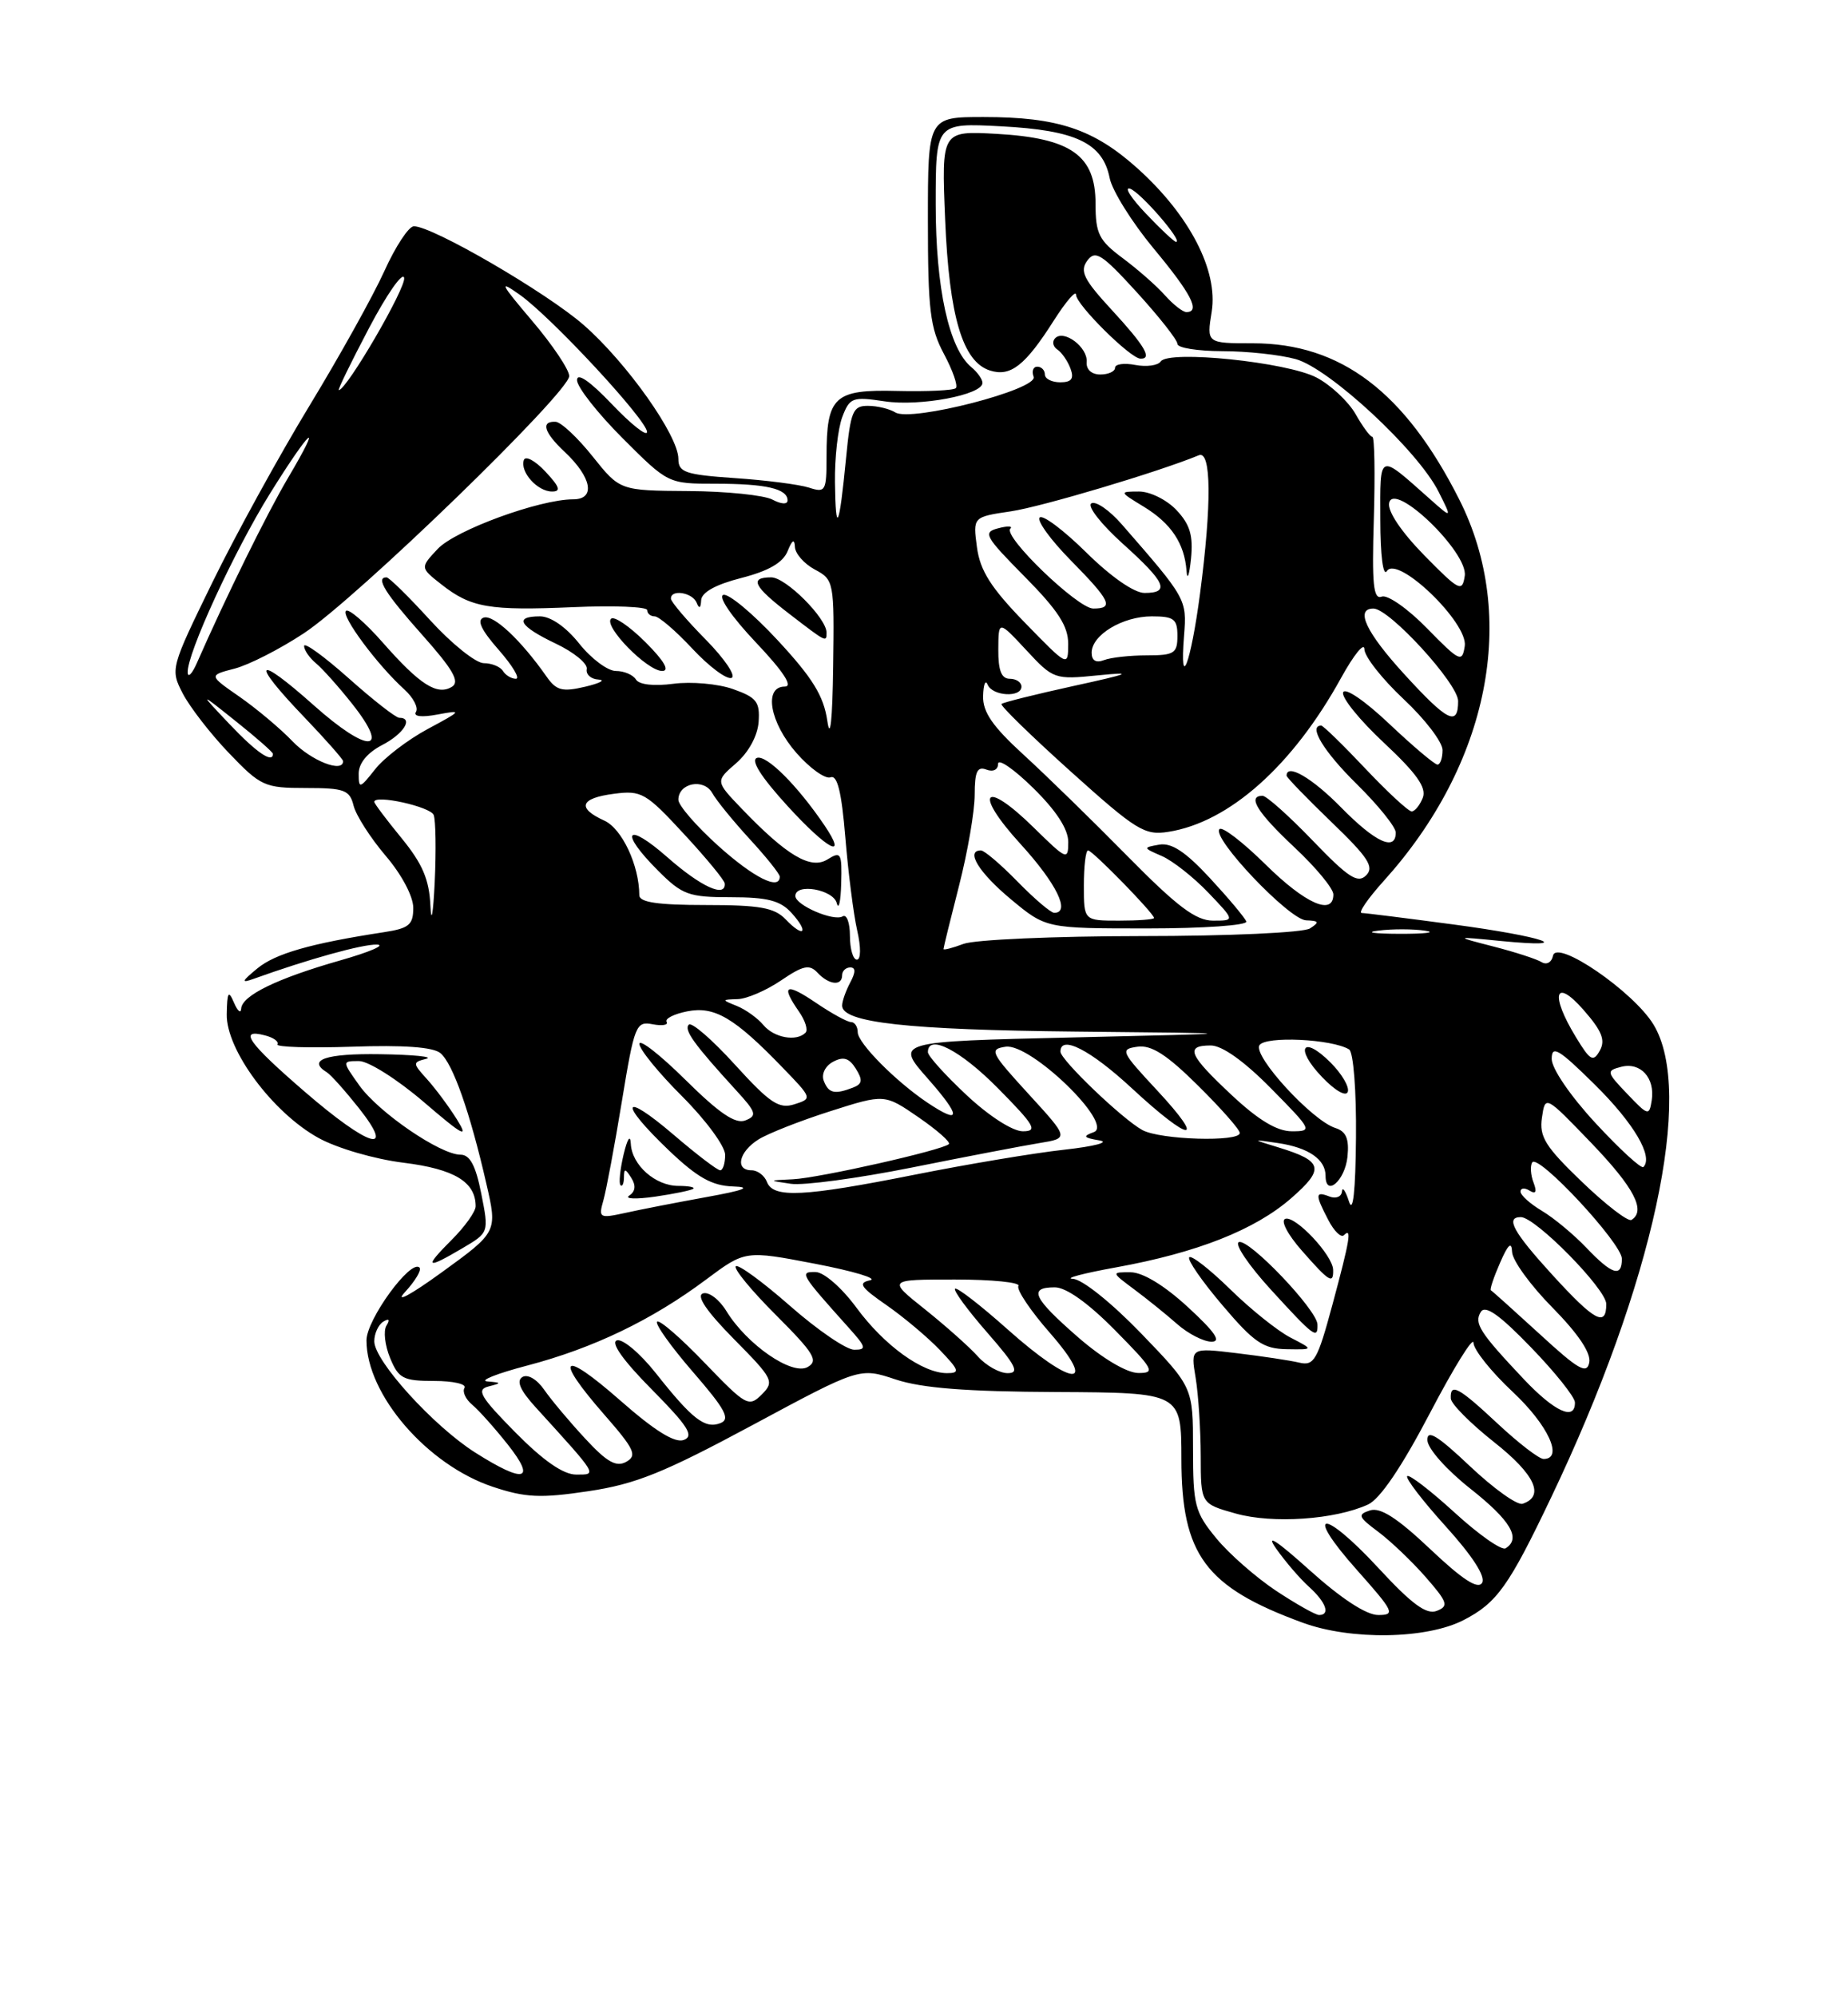 <?xml version="1.0" encoding="UTF-8" standalone="no"?>
<!DOCTYPE svg PUBLIC "-//W3C//DTD SVG 1.1//EN" "http://www.w3.org/Graphics/SVG/1.1/DTD/svg11.dtd" >
<svg xmlns="http://www.w3.org/2000/svg" xmlns:xlink="http://www.w3.org/1999/xlink" version="1.1" viewBox="0 0 237 256">
 <g >
 <path fill="currentColor"
d=" M 187.72 207.64 C 191.97 205.45 193.50 203.31 198.91 191.97 C 212.03 164.50 217.34 139.98 212.05 131.31 C 209.46 127.07 199.63 120.34 199.17 122.49 C 198.99 123.35 198.35 123.71 197.71 123.32 C 197.08 122.93 194.31 122.03 191.54 121.32 C 186.50 120.02 186.50 120.02 192.50 120.61 C 202.48 121.58 198.02 120.04 186.38 118.49 C 180.40 117.69 175.11 117.03 174.63 117.02 C 174.16 117.01 175.43 115.16 177.46 112.91 C 190.99 97.93 194.74 79.06 187.15 64.03 C 180.18 50.23 171.95 44.00 160.68 44.00 C 154.74 44.00 154.74 44.00 155.40 39.93 C 156.23 34.68 152.56 27.59 145.89 21.59 C 140.27 16.54 135.65 15.00 126.13 15.00 C 119.00 15.00 119.00 15.00 119.00 28.26 C 119.00 39.75 119.28 42.05 121.06 45.37 C 122.19 47.49 122.88 49.45 122.58 49.75 C 122.29 50.04 118.91 50.20 115.08 50.11 C 106.96 49.90 106.00 50.80 106.00 58.55 C 106.00 62.96 105.87 63.19 103.75 62.50 C 102.51 62.10 98.24 61.55 94.25 61.28 C 87.87 60.84 87.00 60.54 87.00 58.81 C 87.00 55.83 80.40 46.51 74.86 41.66 C 70.09 37.49 55.49 29.00 53.08 29.00 C 52.42 29.00 50.72 31.59 49.29 34.75 C 47.86 37.91 43.54 45.67 39.69 52.00 C 35.84 58.33 30.24 68.51 27.25 74.62 C 21.87 85.65 21.83 85.77 23.44 88.89 C 24.34 90.62 27.00 94.06 29.36 96.52 C 33.44 100.78 33.94 101.00 39.22 101.00 C 44.17 101.00 44.85 101.25 45.35 103.28 C 45.67 104.53 47.52 107.41 49.46 109.69 C 51.50 112.07 53.00 114.89 53.00 116.36 C 53.00 118.54 52.45 118.99 49.25 119.48 C 39.85 120.92 35.31 122.22 33.00 124.13 C 30.99 125.78 30.89 126.05 32.50 125.47 C 39.57 122.93 46.49 121.01 48.34 121.07 C 49.53 121.11 47.42 122.02 43.66 123.09 C 35.52 125.41 31.03 127.60 30.93 129.28 C 30.89 129.95 30.47 129.60 30.00 128.50 C 29.30 126.86 29.13 127.14 29.08 130.00 C 28.99 134.56 34.97 142.61 40.84 145.85 C 43.23 147.17 48.03 148.57 51.76 149.03 C 58.27 149.84 61.00 151.49 61.00 154.61 C 61.00 155.29 59.62 157.23 57.92 158.92 C 54.33 162.52 54.62 162.75 59.30 159.99 C 62.71 157.98 62.71 157.98 61.72 152.99 C 61.01 149.39 60.27 148.00 59.06 148.00 C 56.47 148.00 48.55 142.58 46.08 139.12 C 43.86 136.00 43.86 136.00 46.05 136.00 C 47.25 136.00 50.98 138.36 54.35 141.25 C 59.41 145.59 60.15 145.98 58.61 143.50 C 57.58 141.85 55.85 139.53 54.78 138.34 C 52.90 136.27 52.90 136.16 54.66 135.71 C 55.67 135.45 53.01 135.18 48.75 135.12 C 41.78 135.01 39.33 135.85 41.93 137.45 C 42.44 137.77 44.27 139.82 46.01 142.01 C 50.84 148.11 47.33 147.05 39.06 139.91 C 31.82 133.66 30.50 131.80 33.99 132.71 C 35.08 132.99 35.80 133.51 35.58 133.86 C 35.37 134.21 39.66 134.34 45.13 134.16 C 51.73 133.93 55.54 134.20 56.48 134.98 C 58.07 136.30 60.27 142.53 62.37 151.70 C 63.80 157.90 63.80 157.90 56.65 163.08 C 52.68 165.96 50.58 167.09 51.92 165.63 C 53.25 164.19 54.10 162.77 53.80 162.47 C 52.68 161.34 47.00 169.13 47.00 171.80 C 47.00 178.75 54.79 187.77 63.21 190.57 C 67.39 191.96 69.32 192.05 75.46 191.13 C 81.51 190.23 85.11 188.78 96.50 182.66 C 110.25 175.27 110.25 175.27 114.87 176.81 C 118.21 177.92 123.95 178.37 135.50 178.42 C 151.50 178.50 151.50 178.50 151.51 187.00 C 151.52 199.29 154.57 203.41 167.05 207.98 C 173.25 210.26 182.98 210.10 187.72 207.64 Z  M 163.66 203.90 C 161.09 202.19 157.63 199.17 155.99 197.17 C 153.23 193.82 153.00 192.94 153.00 185.67 C 153.00 177.81 153.00 177.81 146.34 170.90 C 142.52 166.95 138.78 163.96 137.59 163.91 C 136.44 163.86 138.94 163.20 143.14 162.44 C 153.53 160.56 160.95 157.63 165.60 153.57 C 169.91 149.81 169.67 148.82 164.00 147.08 C 160.50 146.01 160.50 146.01 163.90 146.51 C 167.81 147.09 170.00 148.60 170.00 150.71 C 170.00 153.50 172.50 151.32 172.81 148.26 C 173.04 145.96 172.64 145.02 171.26 144.58 C 168.28 143.64 160.67 135.35 161.52 133.97 C 162.27 132.76 170.85 133.17 173.02 134.51 C 173.57 134.85 173.96 139.82 173.90 145.81 C 173.84 152.71 173.52 155.61 173.00 154.00 C 172.56 152.62 172.15 152.05 172.10 152.72 C 172.04 153.39 171.32 153.68 170.50 153.36 C 168.66 152.65 168.63 153.07 170.35 156.37 C 171.09 157.80 171.99 158.68 172.35 158.32 C 173.40 157.27 173.13 158.88 170.87 167.26 C 168.96 174.34 168.52 175.10 166.62 174.65 C 165.45 174.37 161.84 173.83 158.60 173.44 C 152.69 172.73 152.69 172.73 153.34 176.62 C 153.69 178.75 153.98 183.25 153.99 186.62 C 154.00 192.74 154.00 192.74 158.50 194.00 C 163.22 195.32 171.20 194.78 175.44 192.84 C 176.98 192.14 179.76 188.04 183.38 181.13 C 186.44 175.28 188.96 171.23 188.97 172.11 C 188.99 173.00 191.25 175.83 194.00 178.40 C 198.56 182.67 200.55 187.00 197.96 187.00 C 197.38 187.00 194.75 184.97 192.10 182.50 C 187.05 177.78 185.96 177.19 186.06 179.25 C 186.09 179.94 188.59 182.45 191.61 184.84 C 196.86 188.98 198.15 191.78 195.27 192.74 C 194.59 192.97 191.56 190.80 188.52 187.93 C 184.34 183.98 183.01 183.17 183.06 184.60 C 183.09 185.67 185.51 188.39 188.56 190.80 C 193.74 194.89 195.11 197.20 193.09 198.45 C 192.58 198.76 189.64 196.70 186.55 193.87 C 183.46 191.05 180.72 188.94 180.47 189.20 C 180.21 189.45 182.44 192.36 185.42 195.65 C 188.85 199.44 190.56 202.09 190.07 202.88 C 189.54 203.75 187.55 202.46 183.43 198.56 C 179.22 194.58 177.03 193.17 175.71 193.59 C 174.06 194.12 174.18 194.42 176.76 196.34 C 178.35 197.53 181.09 200.14 182.84 202.14 C 185.66 205.37 185.82 205.86 184.26 206.47 C 182.94 206.99 181.07 205.62 176.79 200.99 C 169.61 193.23 167.11 193.48 174.05 201.26 C 178.78 206.58 178.98 207.00 176.75 207.00 C 175.22 207.00 172.00 204.89 167.95 201.25 C 163.69 197.42 162.26 196.50 163.67 198.50 C 164.83 200.15 166.73 202.36 167.89 203.40 C 170.06 205.36 170.64 207.00 169.17 207.00 C 168.72 207.00 166.24 205.60 163.66 203.90 Z  M 165.50 171.44 C 163.85 170.59 160.37 167.80 157.77 165.25 C 155.17 162.71 152.81 160.86 152.52 161.15 C 152.23 161.44 154.13 164.19 156.75 167.27 C 160.80 172.05 162.01 172.88 165.00 172.93 C 168.50 172.99 168.50 172.99 165.50 171.44 Z  M 152.35 167.54 C 149.32 164.75 146.56 163.08 145.00 163.07 C 142.50 163.06 142.50 163.06 145.48 165.28 C 147.12 166.50 149.60 168.50 150.98 169.72 C 152.37 170.94 154.33 171.95 155.35 171.97 C 156.68 171.99 155.84 170.75 152.35 167.54 Z  M 168.96 169.75 C 168.90 167.89 160.20 158.77 158.89 159.20 C 158.27 159.41 160.11 162.15 162.98 165.29 C 168.52 171.35 169.02 171.72 168.96 169.75 Z  M 170.97 162.75 C 170.92 160.88 166.13 155.79 164.84 156.22 C 164.20 156.43 165.11 158.20 166.96 160.30 C 170.49 164.32 171.02 164.64 170.97 162.75 Z  M 170.65 136.20 C 167.03 132.57 165.99 134.34 169.56 138.06 C 171.22 139.80 172.63 140.60 172.85 139.94 C 173.07 139.30 172.07 137.62 170.65 136.20 Z  M 60.93 186.17 C 55.58 182.77 48.00 174.43 48.00 171.92 C 48.00 170.93 48.52 169.80 49.15 169.40 C 49.89 168.95 50.04 169.13 49.56 169.91 C 49.15 170.57 49.36 172.44 50.03 174.06 C 51.11 176.69 51.71 177.00 55.68 177.00 C 58.12 177.00 59.87 177.40 59.57 177.89 C 59.27 178.37 59.71 179.34 60.55 180.04 C 61.39 180.74 63.45 183.04 65.12 185.15 C 68.81 189.81 67.26 190.18 60.93 186.17 Z  M 66.10 183.60 C 61.61 179.05 61.06 178.12 62.63 177.71 C 64.36 177.27 64.35 177.22 62.50 177.06 C 61.40 176.97 63.71 176.05 67.64 175.02 C 76.09 172.80 83.61 169.19 90.53 164.02 C 95.57 160.26 95.57 160.26 104.53 161.98 C 109.47 162.93 112.64 163.88 111.58 164.10 C 110.00 164.43 110.36 164.98 113.67 167.27 C 115.86 168.79 118.95 171.38 120.52 173.02 C 123.04 175.65 123.15 176.00 121.44 176.00 C 118.29 175.99 113.40 172.45 109.83 167.60 C 107.95 165.05 105.67 163.06 104.60 163.04 C 102.48 163.00 102.64 163.26 108.91 170.25 C 111.09 172.68 111.16 173.00 109.55 173.00 C 108.54 173.00 104.84 170.47 101.32 167.38 C 97.79 164.28 94.66 162.00 94.36 162.30 C 94.06 162.61 96.38 165.43 99.53 168.57 C 104.41 173.46 105.00 174.42 103.57 175.22 C 101.58 176.34 95.80 172.35 93.16 168.05 C 92.25 166.55 90.89 165.53 90.15 165.78 C 89.26 166.08 90.61 168.07 94.11 171.62 C 99.17 176.73 99.34 177.08 97.69 178.74 C 96.03 180.39 95.67 180.19 90.37 174.68 C 87.30 171.48 84.56 169.11 84.27 169.40 C 83.98 169.69 86.05 172.59 88.87 175.85 C 93.05 180.67 93.70 181.90 92.38 182.41 C 90.40 183.17 88.78 181.91 84.05 175.93 C 82.05 173.42 79.83 171.56 79.11 171.80 C 78.28 172.07 79.92 174.39 83.58 178.08 C 88.24 182.79 89.04 184.05 87.70 184.56 C 86.56 185.00 83.99 183.41 79.52 179.48 C 72.00 172.88 70.95 173.83 77.49 181.31 C 81.37 185.74 81.75 186.56 80.32 187.36 C 79.04 188.08 77.84 187.41 75.05 184.39 C 73.06 182.25 70.70 179.44 69.80 178.14 C 68.85 176.77 67.67 176.09 66.99 176.50 C 66.19 177.00 66.72 178.21 68.68 180.36 C 76.77 189.25 76.62 189.00 73.89 189.00 C 72.24 189.00 69.68 187.22 66.10 183.60 Z  M 195.40 176.75 C 189.75 170.76 189.01 169.60 189.91 168.15 C 190.48 167.23 192.30 168.51 196.33 172.68 C 199.43 175.88 201.97 179.06 201.98 179.75 C 202.02 182.16 199.38 180.96 195.40 176.75 Z  M 125.40 173.85 C 124.36 172.68 121.32 169.98 118.66 167.85 C 113.82 164.00 113.82 164.00 122.47 164.00 C 127.23 164.00 130.89 164.37 130.61 164.82 C 130.33 165.28 132.14 167.98 134.63 170.82 C 140.96 178.07 137.51 177.78 129.20 170.37 C 125.74 167.29 122.72 164.95 122.48 165.18 C 122.25 165.41 124.11 167.94 126.61 170.80 C 130.30 175.02 130.79 176.00 129.23 176.00 C 128.18 176.00 126.45 175.03 125.40 173.85 Z  M 138.25 171.39 C 132.48 166.36 131.84 165.00 135.28 165.00 C 136.73 165.00 139.57 167.02 143.00 170.50 C 147.97 175.53 148.22 176.00 145.97 175.98 C 144.50 175.96 141.38 174.11 138.25 171.39 Z  M 197.48 171.01 C 194.19 168.00 191.36 165.46 191.20 165.38 C 191.03 165.30 191.56 163.72 192.37 161.87 C 193.41 159.47 193.86 159.07 193.92 160.47 C 193.96 161.55 196.29 164.76 199.10 167.60 C 202.40 170.95 204.06 173.42 203.82 174.63 C 203.51 176.18 202.44 175.57 197.48 171.01 Z  M 199.10 163.42 C 194.06 157.90 193.02 156.00 195.04 156.00 C 196.92 156.00 206.00 165.23 206.00 167.14 C 206.00 170.14 204.51 169.34 199.10 163.42 Z  M 203.44 159.92 C 201.82 158.22 199.26 156.10 197.75 155.20 C 196.24 154.30 195.00 153.19 195.00 152.73 C 195.00 152.26 195.53 152.21 196.17 152.61 C 196.97 153.10 197.13 152.77 196.67 151.57 C 196.30 150.61 196.22 149.45 196.50 148.99 C 197.24 147.80 208.00 159.36 208.00 161.34 C 208.00 163.78 206.74 163.38 203.44 159.92 Z  M 202.89 151.49 C 198.17 146.96 197.39 145.70 197.75 143.25 C 198.17 140.36 198.17 140.36 204.09 146.51 C 209.58 152.23 211.12 155.19 209.23 156.36 C 208.80 156.62 205.95 154.43 202.89 151.49 Z  M 77.38 153.86 C 77.75 152.56 78.82 146.85 79.75 141.18 C 81.36 131.39 81.56 130.87 83.69 131.28 C 84.93 131.52 85.74 131.38 85.49 130.98 C 85.24 130.57 86.42 129.97 88.12 129.63 C 91.62 128.93 94.17 130.42 100.35 136.82 C 104.17 140.76 104.19 140.81 101.88 141.54 C 99.90 142.17 98.75 141.40 94.27 136.48 C 91.37 133.28 88.70 130.97 88.34 131.33 C 87.67 131.99 89.00 133.84 94.38 139.72 C 97.00 142.57 97.13 143.01 95.58 143.61 C 94.31 144.10 92.24 142.69 87.92 138.42 C 84.66 135.20 82.00 133.12 82.00 133.80 C 82.00 134.49 84.47 137.52 87.50 140.54 C 90.53 143.57 93.00 146.93 93.00 148.02 C 93.00 149.11 92.71 150.00 92.36 150.00 C 92.00 150.00 89.30 147.94 86.36 145.42 C 79.73 139.76 79.28 141.24 85.75 147.42 C 89.42 150.92 91.30 151.98 94.00 152.07 C 96.50 152.15 95.49 152.55 90.50 153.45 C 86.65 154.15 81.97 155.06 80.10 155.48 C 76.88 156.18 76.74 156.10 77.38 153.86 Z  M 88.92 152.36 C 89.15 152.16 88.28 152.00 87.00 152.00 C 84.05 152.00 81.03 149.33 80.90 146.60 C 80.84 145.36 80.46 145.94 79.97 147.99 C 79.52 149.91 79.34 151.68 79.58 151.91 C 79.81 152.14 80.01 151.70 80.02 150.92 C 80.03 149.73 80.18 149.74 80.96 150.97 C 81.58 151.94 81.49 152.72 80.70 153.24 C 80.04 153.67 81.53 153.73 84.00 153.38 C 86.47 153.02 88.69 152.56 88.92 152.36 Z  M 98.36 151.50 C 98.05 150.68 97.16 150.00 96.39 150.00 C 94.23 150.00 94.75 147.64 97.25 146.06 C 98.49 145.28 102.64 143.65 106.47 142.43 C 113.44 140.21 113.44 140.21 117.79 143.20 C 120.18 144.85 121.94 146.39 121.69 146.64 C 120.92 147.41 105.04 150.99 101.69 151.15 C 98.50 151.30 98.50 151.30 101.42 151.73 C 103.03 151.97 110.01 151.03 116.92 149.65 C 123.84 148.26 131.21 146.85 133.30 146.51 C 137.10 145.89 137.10 145.89 131.89 140.20 C 127.03 134.89 126.83 134.48 128.97 134.16 C 132.18 133.69 142.95 144.13 140.27 145.11 C 138.81 145.64 138.94 145.82 141.00 146.17 C 142.38 146.40 140.36 146.93 136.50 147.36 C 132.65 147.78 124.00 149.23 117.28 150.57 C 103.05 153.40 99.16 153.59 98.36 151.50 Z  M 204.64 143.97 C 201.41 140.49 199.00 136.96 199.00 135.73 C 199.00 133.91 199.89 134.44 204.54 139.03 C 209.53 143.96 212.07 148.26 210.76 149.58 C 210.49 149.84 207.74 147.32 204.64 143.97 Z  M 146.50 144.84 C 143.94 143.44 136.00 135.84 136.00 134.79 C 136.00 132.60 139.85 134.57 145.17 139.50 C 152.72 146.49 154.81 146.65 148.39 139.75 C 143.74 134.75 143.61 134.48 145.88 134.16 C 147.66 133.91 149.63 135.17 153.63 139.13 C 156.58 142.05 159.00 144.78 159.00 145.22 C 159.00 146.40 148.79 146.10 146.50 144.84 Z  M 123.96 140.36 C 121.23 137.81 119.00 135.34 119.00 134.86 C 119.00 132.46 123.16 134.60 128.00 139.50 C 132.71 144.27 133.13 145.00 131.17 145.00 C 129.87 145.00 126.83 143.05 123.96 140.36 Z  M 157.96 140.36 C 152.44 135.20 151.93 134.00 155.28 134.00 C 156.73 134.00 159.57 136.02 163.00 139.50 C 168.29 144.86 168.36 145.00 165.67 145.00 C 163.77 145.00 161.38 143.56 157.96 140.36 Z  M 118.97 141.35 C 114.89 138.62 110.00 133.69 110.00 132.30 C 110.00 131.59 109.61 131.00 109.14 131.00 C 108.67 131.00 106.64 129.89 104.64 128.53 C 100.76 125.90 100.09 126.25 102.46 129.65 C 103.27 130.80 103.65 132.02 103.30 132.37 C 102.13 133.54 99.26 133.01 97.91 131.39 C 97.17 130.50 95.65 129.41 94.53 128.95 C 92.52 128.14 92.52 128.13 94.61 128.06 C 95.77 128.03 98.27 126.95 100.16 125.67 C 103.00 123.74 103.81 123.57 104.84 124.67 C 106.30 126.24 108.00 126.42 108.00 125.00 C 108.00 124.45 108.47 124.00 109.04 124.00 C 109.75 124.00 109.75 124.60 109.04 125.93 C 108.47 127.00 108.00 128.33 108.00 128.89 C 108.00 131.07 116.38 132.00 138.00 132.22 C 160.50 132.44 160.50 132.44 137.65 132.97 C 114.80 133.50 114.80 133.50 118.99 138.25 C 123.30 143.14 123.29 144.23 118.97 141.35 Z  M 208.69 140.21 C 206.01 137.41 205.98 137.24 207.90 136.74 C 210.38 136.09 212.27 138.15 211.83 141.02 C 211.51 143.06 211.37 143.02 208.69 140.21 Z  M 105.64 138.52 C 105.32 137.67 105.84 136.62 106.84 136.09 C 108.16 135.38 108.90 135.60 109.76 136.98 C 110.67 138.45 110.60 138.94 109.37 139.41 C 107.02 140.31 106.26 140.13 105.64 138.52 Z  M 202.11 132.94 C 198.77 127.47 199.38 125.23 203.07 129.43 C 205.44 132.13 205.92 133.32 205.17 134.66 C 204.33 136.17 203.94 135.96 202.11 132.94 Z  M 109.00 119.94 C 109.00 118.26 108.58 117.14 108.07 117.45 C 106.95 118.15 102.00 116.02 102.00 114.84 C 102.00 113.16 106.85 114.00 107.31 115.75 C 107.56 116.71 107.82 115.58 107.88 113.24 C 107.99 109.32 107.85 109.08 106.13 110.15 C 103.98 111.50 100.92 109.69 95.12 103.65 C 91.74 100.13 91.74 100.13 94.41 97.82 C 96.01 96.42 97.16 94.32 97.29 92.53 C 97.47 89.95 97.03 89.39 94.00 88.32 C 92.08 87.64 88.64 87.34 86.37 87.64 C 83.87 87.97 81.97 87.76 81.56 87.10 C 81.19 86.49 80.03 86.00 78.98 86.00 C 77.94 86.00 75.83 84.43 74.29 82.50 C 72.59 80.36 70.62 79.00 69.25 79.00 C 65.85 79.00 66.60 80.27 71.29 82.50 C 73.60 83.60 75.39 85.06 75.25 85.75 C 75.11 86.44 75.79 87.05 76.75 87.10 C 77.71 87.16 76.94 87.57 75.04 88.02 C 72.10 88.71 71.34 88.51 70.08 86.70 C 66.81 82.04 63.29 78.74 62.03 79.16 C 61.11 79.46 61.70 80.73 63.96 83.30 C 65.74 85.33 66.74 87.00 66.16 87.00 C 65.59 87.00 64.84 86.55 64.50 86.00 C 64.16 85.45 63.05 85.00 62.04 85.00 C 61.03 85.00 57.94 82.53 55.17 79.50 C 52.41 76.47 49.89 74.00 49.57 74.00 C 48.12 74.00 49.39 76.04 54.16 81.39 C 58.10 85.81 59.00 87.38 57.97 88.02 C 56.07 89.19 53.86 87.78 49.09 82.36 C 46.83 79.79 44.70 77.96 44.37 78.30 C 43.72 78.95 48.42 85.27 51.87 88.38 C 53.01 89.42 53.68 90.71 53.35 91.24 C 52.98 91.84 54.04 91.97 56.12 91.58 C 59.33 90.98 59.27 91.07 54.85 93.44 C 52.29 94.82 49.25 97.14 48.10 98.61 C 46.14 101.09 46.00 101.13 46.00 99.16 C 46.00 97.83 47.11 96.48 49.00 95.50 C 51.77 94.07 53.07 92.00 51.20 92.00 C 50.76 92.00 47.83 89.71 44.70 86.92 C 41.56 84.13 39.00 82.27 39.00 82.80 C 39.00 83.32 39.69 84.33 40.54 85.03 C 41.38 85.73 43.47 88.07 45.17 90.22 C 50.17 96.53 47.23 96.63 40.23 90.39 C 32.75 83.73 32.02 84.63 39.00 91.90 C 41.75 94.77 44.00 97.32 44.00 97.56 C 44.00 99.12 39.91 97.51 37.52 95.02 C 35.95 93.38 32.88 90.81 30.71 89.30 C 26.76 86.56 26.76 86.56 30.08 85.70 C 31.91 85.23 35.90 83.19 38.95 81.18 C 45.68 76.76 73.00 50.29 73.00 48.20 C 73.00 47.39 70.86 44.20 68.25 41.13 C 64.14 36.29 63.92 35.84 66.66 37.78 C 70.72 40.65 83.01 53.89 82.98 55.37 C 82.96 55.99 80.94 54.39 78.48 51.81 C 75.66 48.85 74.00 47.71 74.00 48.72 C 74.00 49.60 76.63 52.95 79.84 56.16 C 85.68 62.00 85.68 62.00 91.76 62.00 C 98.24 62.00 101.00 62.64 101.00 64.14 C 101.00 64.68 100.18 64.63 99.07 64.04 C 98.00 63.47 93.16 62.97 88.32 62.94 C 79.50 62.88 79.50 62.88 76.00 58.50 C 74.08 56.09 71.94 54.09 71.25 54.06 C 69.32 53.97 69.76 55.43 72.41 57.91 C 75.91 61.20 76.41 64.00 73.51 64.00 C 69.20 64.00 58.39 67.95 56.13 70.36 C 53.88 72.76 53.88 72.76 56.60 74.90 C 60.40 77.89 62.73 78.29 73.54 77.82 C 78.74 77.59 83.00 77.77 83.00 78.20 C 83.00 78.64 83.43 79.00 83.96 79.00 C 84.49 79.00 86.67 80.86 88.79 83.14 C 90.92 85.42 93.17 87.11 93.81 86.89 C 94.44 86.68 92.96 84.47 90.53 82.00 C 88.09 79.53 86.07 77.16 86.05 76.75 C 85.97 75.49 88.80 75.92 89.34 77.25 C 89.67 78.08 89.87 77.97 89.92 76.94 C 89.97 75.92 91.78 74.92 95.07 74.08 C 98.58 73.18 100.41 72.12 101.01 70.64 C 101.59 69.20 101.89 69.02 101.94 70.08 C 101.97 70.95 103.12 72.26 104.50 73.00 C 106.95 74.31 107.00 74.55 106.85 85.42 C 106.76 92.34 106.47 94.96 106.10 92.39 C 105.63 89.19 104.21 86.89 99.73 82.06 C 96.56 78.64 93.42 76.03 92.76 76.25 C 92.07 76.48 93.84 79.07 96.92 82.32 C 100.48 86.08 101.73 88.00 100.65 88.00 C 97.90 88.00 98.72 92.61 102.15 96.52 C 103.88 98.49 105.85 99.89 106.52 99.63 C 107.39 99.30 107.93 101.52 108.41 107.33 C 108.78 111.82 109.46 117.19 109.93 119.25 C 110.43 121.43 110.41 123.00 109.89 123.00 C 109.40 123.00 109.00 121.62 109.00 119.94 Z  M 105.73 105.78 C 102.28 100.69 98.31 96.73 97.08 97.14 C 96.23 97.42 97.61 99.60 101.01 103.32 C 106.15 108.94 108.80 110.32 105.73 105.78 Z  M 82.77 82.30 C 80.73 80.27 78.75 78.92 78.36 79.31 C 77.39 80.28 83.00 86.00 84.92 86.00 C 85.93 86.00 85.18 84.71 82.77 82.30 Z  M 106.00 81.08 C 106.00 79.22 100.77 74.00 98.91 74.00 C 96.05 74.00 96.63 75.16 101.29 78.73 C 106.01 82.36 106.00 82.35 106.00 81.08 Z  M 69.94 60.44 C 68.62 59.03 67.38 58.37 67.18 58.97 C 66.67 60.49 68.92 63.00 70.80 63.00 C 71.98 63.00 71.77 62.39 69.94 60.44 Z  M 121.00 121.64 C 121.00 121.46 121.90 117.80 123.00 113.50 C 124.10 109.20 125.00 103.97 125.00 101.87 C 125.00 98.90 125.33 98.19 126.50 98.64 C 127.36 98.97 128.00 98.66 128.00 97.90 C 128.00 97.18 130.03 98.57 132.50 101.00 C 135.46 103.90 137.00 106.27 137.00 107.92 C 137.00 110.31 136.81 110.23 132.59 106.09 C 126.16 99.77 124.76 101.48 130.88 108.18 C 135.49 113.23 137.34 117.00 135.20 117.00 C 134.76 117.00 132.65 115.20 130.50 113.00 C 128.35 110.80 126.24 109.00 125.80 109.00 C 123.79 109.00 125.52 111.83 129.63 115.25 C 134.14 119.00 134.14 119.00 147.15 119.00 C 154.35 119.00 160.02 118.60 159.83 118.11 C 159.65 117.62 157.55 115.12 155.17 112.55 C 152.04 109.17 150.25 107.99 148.67 108.26 C 146.56 108.63 146.57 108.67 149.00 109.72 C 150.38 110.32 153.05 112.42 154.95 114.40 C 158.39 118.00 158.39 118.00 155.57 118.00 C 153.36 118.00 150.98 116.21 144.61 109.75 C 140.14 105.21 134.12 99.34 131.24 96.71 C 127.29 93.10 126.02 91.25 126.08 89.21 C 126.12 87.72 126.38 87.06 126.66 87.75 C 127.26 89.23 131.00 89.45 131.00 88.00 C 131.00 87.45 130.32 87.00 129.50 87.00 C 128.43 87.00 128.01 85.93 128.03 83.25 C 128.05 79.50 128.05 79.50 131.60 83.31 C 135.08 87.06 135.24 87.12 140.82 86.56 C 145.52 86.09 144.98 86.33 137.65 87.93 C 132.78 89.00 128.64 90.03 128.44 90.23 C 128.24 90.42 132.23 94.31 137.29 98.86 C 145.72 106.44 146.78 107.10 149.83 106.62 C 157.64 105.40 165.80 98.13 172.00 86.87 C 173.63 83.92 174.97 82.27 174.98 83.21 C 174.99 84.15 177.25 87.02 180.00 89.60 C 182.75 92.17 185.00 95.11 185.00 96.14 C 185.00 97.16 184.71 98.00 184.35 98.00 C 183.99 98.00 181.21 95.65 178.17 92.78 C 175.02 89.80 172.48 88.07 172.25 88.75 C 172.03 89.41 174.39 92.32 177.50 95.22 C 181.68 99.13 182.97 100.95 182.47 102.25 C 182.09 103.21 181.45 104.00 181.04 104.00 C 180.63 104.00 177.95 101.53 175.09 98.50 C 172.23 95.47 169.69 93.00 169.44 93.00 C 167.74 93.00 169.76 96.33 174.00 100.50 C 176.75 103.21 179.00 106.00 179.00 106.71 C 179.00 109.17 176.39 107.97 172.00 103.50 C 168.28 99.71 165.00 97.80 165.00 99.42 C 165.00 99.64 167.59 102.32 170.75 105.36 C 175.48 109.91 176.27 111.12 175.20 112.20 C 174.12 113.27 172.91 112.48 168.36 107.75 C 165.32 104.59 162.42 102.00 161.92 102.00 C 159.91 102.00 161.24 104.14 166.00 108.60 C 168.75 111.17 171.00 113.89 171.00 114.64 C 171.00 117.43 167.41 115.84 162.31 110.81 C 159.41 107.95 156.76 105.91 156.40 106.27 C 155.32 107.34 165.33 117.88 167.50 117.96 C 169.16 118.02 169.25 118.19 168.00 119.00 C 167.16 119.54 157.62 119.98 146.32 119.98 C 135.21 119.99 124.98 120.44 123.57 120.98 C 122.15 121.51 121.00 121.81 121.00 121.64 Z  M 55.20 116.10 C 55.05 112.73 54.18 110.71 51.50 107.43 C 49.58 105.09 48.00 102.99 48.00 102.78 C 48.00 101.80 55.21 103.39 55.62 104.46 C 55.88 105.14 55.94 109.02 55.75 113.09 C 55.55 117.17 55.31 118.52 55.20 116.10 Z  M 100.75 117.83 C 99.32 116.34 97.44 116.00 90.50 116.00 C 84.37 116.00 82.00 115.65 81.99 114.75 C 81.98 110.92 79.77 106.21 77.50 105.18 C 73.94 103.56 74.40 102.30 78.75 101.74 C 82.26 101.28 82.84 101.62 87.70 106.88 C 90.57 109.97 92.93 112.84 92.95 113.25 C 93.07 115.11 89.90 113.66 85.64 109.92 C 80.29 105.21 79.33 106.53 84.40 111.60 C 87.50 114.70 88.32 115.00 93.75 115.00 C 98.43 115.00 100.08 115.43 101.51 117.01 C 103.80 119.54 103.11 120.30 100.75 117.83 Z  M 176.77 119.28 C 178.57 119.05 181.27 119.06 182.77 119.29 C 184.27 119.51 182.80 119.70 179.50 119.69 C 176.20 119.68 174.97 119.50 176.77 119.28 Z  M 139.00 113.50 C 139.00 111.03 139.24 109.00 139.54 109.00 C 140.11 109.00 148.00 117.08 148.00 117.66 C 148.00 117.85 145.97 118.00 143.50 118.00 C 139.00 118.00 139.00 118.00 139.00 113.50 Z  M 92.11 108.41 C 89.30 105.88 87.00 103.23 87.00 102.51 C 87.00 100.36 90.26 99.71 91.35 101.65 C 91.88 102.61 94.05 105.26 96.16 107.56 C 98.27 109.85 100.00 112.01 100.00 112.36 C 100.00 114.17 96.66 112.50 92.11 108.41 Z  M 29.45 92.83 C 25.50 88.66 25.50 88.66 30.25 92.45 C 32.86 94.53 35.00 96.41 35.00 96.62 C 35.00 97.90 32.89 96.46 29.45 92.83 Z  M 180.10 86.42 C 175.18 81.04 173.75 78.00 176.14 78.00 C 178.19 78.00 187.00 87.63 187.00 89.86 C 187.00 93.16 185.64 92.48 180.10 86.42 Z  M 24.07 86.20 C 23.95 83.85 30.02 70.66 34.63 63.25 C 39.81 54.92 41.59 53.39 36.94 61.25 C 34.26 65.77 28.96 76.53 25.24 85.00 C 24.63 86.38 24.10 86.91 24.07 86.20 Z  M 151.85 81.47 C 152.22 76.81 152.15 76.70 143.86 67.20 C 142.27 65.38 140.52 64.18 139.96 64.52 C 139.40 64.87 141.21 67.18 143.97 69.67 C 149.51 74.65 150.11 76.00 146.78 76.00 C 145.45 76.00 142.46 73.92 139.31 70.81 C 136.41 67.95 133.73 65.94 133.34 66.33 C 132.94 66.72 134.73 69.19 137.31 71.81 C 142.44 77.02 142.90 78.00 140.21 78.00 C 138.22 78.00 128.60 68.74 129.57 67.76 C 129.92 67.42 129.22 67.39 128.02 67.71 C 126.01 68.23 126.29 68.73 131.42 73.92 C 135.69 78.24 137.00 80.25 136.99 82.53 C 136.98 85.50 136.97 85.49 131.39 79.76 C 127.08 75.33 125.69 73.14 125.29 70.14 C 124.77 66.26 124.77 66.26 129.64 65.54 C 133.61 64.95 148.60 60.48 153.75 58.35 C 155.35 57.69 155.41 64.57 153.90 76.09 C 152.72 85.05 151.26 88.89 151.85 81.47 Z  M 150.89 65.39 C 149.65 64.07 147.50 63.00 146.08 63.00 C 143.52 63.01 143.52 63.02 146.69 64.95 C 150.20 67.09 151.91 69.66 152.17 73.18 C 152.26 74.46 152.52 73.76 152.74 71.64 C 153.04 68.65 152.62 67.23 150.89 65.39 Z  M 140.00 83.66 C 140.00 81.39 143.96 79.00 147.72 79.00 C 150.55 79.00 151.00 79.34 151.00 81.50 C 151.00 83.74 150.59 84.00 147.08 84.00 C 144.93 84.00 142.45 84.27 141.58 84.61 C 140.56 85.00 140.00 84.67 140.00 83.66 Z  M 183.02 80.54 C 180.56 78.02 177.94 76.19 177.21 76.47 C 176.13 76.89 175.93 74.93 176.19 66.49 C 176.36 60.72 176.28 55.99 176.00 55.99 C 175.72 55.99 174.75 54.67 173.84 53.06 C 172.92 51.46 170.67 49.35 168.84 48.39 C 165.06 46.41 149.87 44.84 148.86 46.33 C 148.50 46.85 147.04 47.05 145.61 46.78 C 144.17 46.50 143.00 46.66 143.00 47.14 C 143.00 47.61 142.15 48.00 141.11 48.00 C 139.98 48.00 139.28 47.35 139.36 46.39 C 139.52 44.52 136.46 42.21 135.33 43.34 C 134.90 43.76 135.03 44.42 135.60 44.80 C 136.18 45.19 136.94 46.29 137.29 47.25 C 137.77 48.54 137.42 49.00 135.97 49.00 C 134.89 49.00 134.00 48.55 134.00 48.00 C 134.00 47.45 133.56 47.00 133.03 47.00 C 132.50 47.00 132.29 47.58 132.56 48.29 C 133.18 49.91 116.81 54.13 114.82 52.86 C 114.09 52.41 112.52 52.02 111.33 52.02 C 109.38 52.00 109.09 52.68 108.50 58.75 C 107.63 67.74 107.17 68.72 107.08 61.82 C 107.04 58.69 107.46 54.93 108.02 53.45 C 108.97 50.95 109.32 50.82 113.46 51.44 C 117.97 52.12 126.00 50.61 126.00 49.08 C 126.00 48.62 125.36 47.71 124.57 47.06 C 121.70 44.68 120.00 36.92 120.00 26.20 C 120.00 15.75 120.00 15.75 128.39 16.19 C 137.98 16.69 141.42 18.33 142.31 22.82 C 142.64 24.45 145.18 28.51 147.95 31.85 C 152.78 37.65 153.99 40.00 152.15 40.00 C 151.69 40.00 150.45 39.03 149.40 37.85 C 148.36 36.67 145.93 34.54 144.00 33.10 C 140.93 30.82 140.50 29.96 140.50 26.11 C 140.50 19.91 137.36 17.70 127.84 17.16 C 120.74 16.76 120.74 16.76 121.21 28.13 C 121.73 40.58 123.45 46.37 126.96 47.49 C 129.60 48.33 131.48 46.86 135.17 41.05 C 136.73 38.61 138.00 37.14 138.00 37.79 C 138.00 39.03 144.95 45.93 146.25 45.97 C 147.82 46.03 146.83 44.34 142.62 39.77 C 138.99 35.84 138.45 34.77 139.43 33.42 C 140.47 32.01 141.28 32.52 145.81 37.48 C 148.66 40.61 151.00 43.57 151.00 44.08 C 151.00 44.59 153.59 45.00 156.75 45.01 C 159.91 45.01 164.16 45.47 166.18 46.03 C 170.51 47.24 181.81 57.72 184.48 63.00 C 186.24 66.50 186.24 66.50 183.37 63.95 C 176.70 58.03 177.00 57.91 177.02 66.63 C 177.02 71.17 177.38 73.95 177.86 73.20 C 179.20 71.08 188.31 79.84 187.85 82.81 C 187.52 84.96 187.21 84.82 183.02 80.54 Z  M 182.65 71.17 C 179.73 68.19 177.94 65.54 178.15 64.48 C 178.72 61.58 188.31 70.80 187.85 73.81 C 187.53 75.94 187.15 75.75 182.65 71.17 Z  M 47.32 42.06 C 49.62 37.69 51.65 34.79 51.83 35.61 C 52.11 36.85 44.45 50.00 43.45 50.00 C 43.28 50.00 45.02 46.43 47.32 42.06 Z  M 146.95 27.37 C 145.05 25.38 144.14 23.94 144.91 24.18 C 146.22 24.58 151.79 31.00 150.82 31.00 C 150.59 31.00 148.84 29.37 146.95 27.37 Z "/>
</g>
</svg>